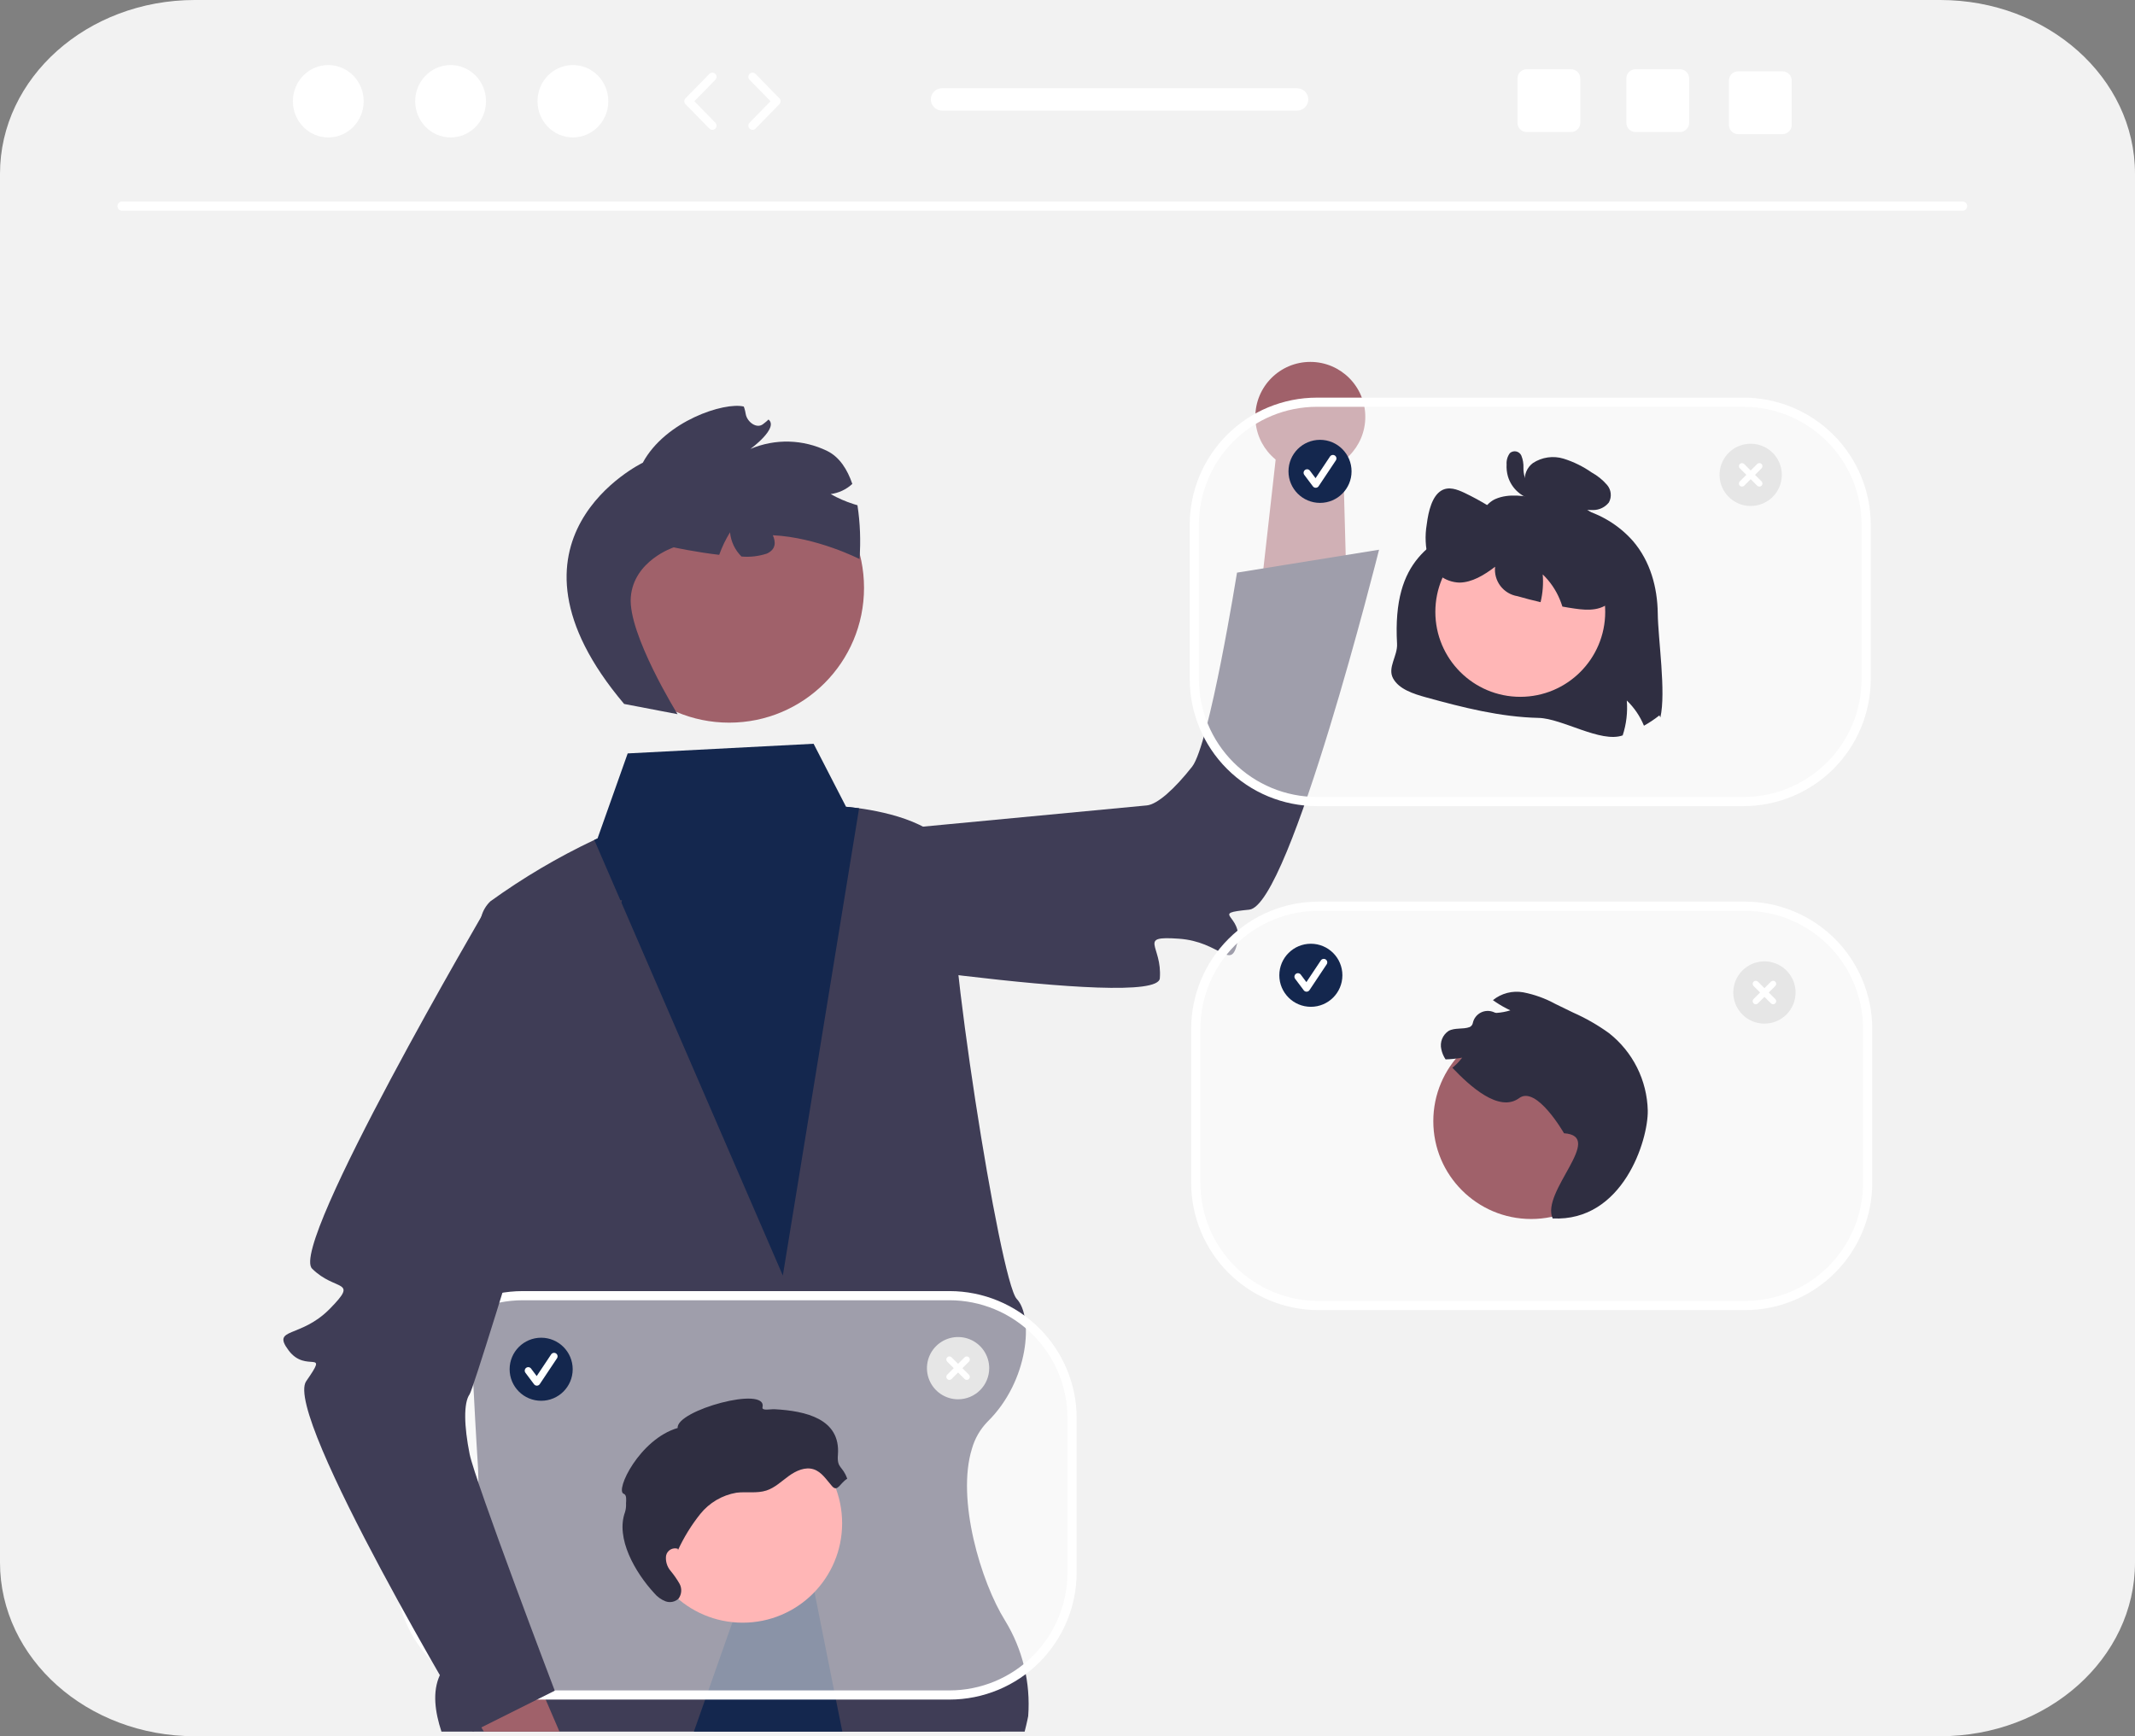 <svg width="466" height="379" viewBox="0 0 466 379" fill="none" xmlns="http://www.w3.org/2000/svg">
<rect x="0" y="0" width="466" height="379" fill="#808080" stroke="none"/>
<g clip-path="url(#clip0_18_1626)">
<path d="M466 37.936V341.064C466 362.018 446.962 379 423.472 379H42.528C19.038 379 0 362.018 0 341.064V37.936C0 16.982 19.038 0 42.528 0H423.472C446.962 0 466 16.982 466 37.936Z" fill="#F2F2F2"/>
<path d="M155.404 378L182.669 372.09L214.261 365.235C214.261 365.235 215.972 370.469 218.372 378H155.404Z" fill="#2F2E41"/>
<path d="M224.422 374.605C224.422 374.605 224.167 375.97 223.644 378H96.356C94.952 373.724 94.327 369.32 95.999 365.682C96.28 365.047 96.635 364.447 97.058 363.895C97.371 363.461 97.722 363.056 98.105 362.683C100.607 360.206 102.138 354.871 103.057 348.795C104.161 340.486 104.617 332.105 104.423 323.725C104.436 323.712 104.436 323.712 104.423 323.712C104.398 321.734 104.347 320.547 104.347 320.547C104.347 320.547 103.862 313.233 103.313 302.179C103.326 302.179 103.313 302.166 103.313 302.166C101.807 272.335 99.764 215.227 105.061 200.088C105.399 198.812 106.084 197.655 107.04 196.744C114.171 191.597 121.76 187.115 129.71 183.354C130.169 183.15 130.412 183.035 130.412 183.035L147.886 182.703L169.586 178.874L184.661 176.116C184.661 176.116 185.771 176.193 187.507 176.436C193.277 177.227 205.965 179.818 207.752 187.324C207.752 187.337 207.765 187.349 207.765 187.362C207.991 188.346 208.03 189.363 207.88 190.362C206.169 202.871 218.244 279.7 221.921 283.543C225.597 287.385 224.627 301.426 215.538 310.348C213.937 311.998 212.77 314.02 212.143 316.232C208.709 327.274 214.096 345.31 219.368 353.747C223.198 359.998 224.966 367.294 224.422 374.605Z" fill="#3F3D56"/>
<path d="M293.935 128.986L293.569 115.629L293.08 97.717L278.8 97.057L276.801 114.854L274.938 131.392L293.935 128.986Z" fill="#A0616A"/>
<path d="M147.67 185.543L167.703 207.042C167.703 207.042 252.584 220.751 253.152 213.553C253.72 206.354 248.129 204.269 257.294 204.909C266.459 205.549 268.662 212.06 270.059 205.833C271.455 199.605 263.771 199.452 272.668 198.57C281.566 197.687 301 120 301 120L270 125C270 125 263.975 162.562 260.196 167.362C256.418 172.162 252.627 175.607 250.296 175.815C247.965 176.022 147.67 185.543 147.67 185.543Z" fill="#3F3D56"/>
<path d="M159.158 157.748C175.412 157.748 188.588 144.572 188.588 128.318C188.588 112.065 175.412 98.889 159.158 98.889C142.905 98.889 129.729 112.065 129.729 128.318C129.729 144.572 142.905 157.748 159.158 157.748Z" fill="#A0616A"/>
<path d="M136.225 153.664L147.892 155.898C147.892 155.898 137.042 138.385 137.68 130.369C138.318 122.352 147.049 119.48 147.049 119.48C147.049 119.48 151.887 120.527 156.98 121.114C157.59 119.397 158.382 117.749 159.341 116.2C159.53 118.2 160.416 120.071 161.843 121.484C163.71 121.645 165.589 121.428 167.37 120.846C169.387 119.927 169.349 118.332 168.685 116.838C178.399 117.31 187.602 122.033 187.602 122.033C187.896 118.115 187.746 114.175 187.155 110.29C186.874 110.213 186.594 110.124 186.313 110.035C184.573 109.484 182.896 108.753 181.309 107.852C183.075 107.618 184.725 106.842 186.032 105.631C184.96 102.491 183.249 99.772 180.556 98.445C177.958 97.174 175.116 96.476 172.225 96.399C169.333 96.322 166.459 96.867 163.796 97.998C163.796 97.998 170.038 93.441 167.74 91.577C167.587 91.73 167.434 91.871 167.268 92.011C167.051 92.19 166.809 92.381 166.579 92.56C165.162 93.709 163.043 92.088 162.762 90.352C162.732 90.133 162.689 89.915 162.635 89.701C162.596 89.522 162.545 89.343 162.494 89.177C162.451 89.03 162.4 88.885 162.341 88.743C158.09 87.722 145.237 91.871 140.297 101.01C140.297 101.01 105.769 117.604 136.225 153.664Z" fill="#3F3D56"/>
<path d="M122.115 378H105.623L105.061 377.068L97.058 363.895L92.641 356.619L103.057 348.795L107.959 345.119L118.77 370.226L122.115 378Z" fill="#A0616A"/>
<path d="M129.715 183.354L170.868 278.437L187.512 176.436C185.776 176.193 184.666 176.117 184.666 176.117L177.582 162.356L137.003 164.463L130.417 183.035C130.417 183.035 130.174 183.15 129.715 183.354Z" fill="#14274E"/>
<path d="M183.856 378H151.447L172.139 319.283L182.669 372.09L183.856 378Z" fill="#14274E"/>
<path opacity="0.5" d="M380.903 197.816H287.744C272.974 197.816 261 209.789 261 224.56V258.24C261 273.01 272.974 284.984 287.744 284.984H380.903C395.674 284.984 407.648 273.01 407.648 258.24V224.56C407.648 209.789 395.674 197.816 380.903 197.816Z" fill="white"/>
<path d="M380.903 285.983H287.744C280.389 285.975 273.337 283.049 268.135 277.848C262.934 272.647 260.008 265.595 260 258.239V224.56C260.008 217.204 262.934 210.152 268.135 204.951C273.337 199.75 280.389 196.824 287.744 196.815H380.903C388.259 196.824 395.311 199.75 400.512 204.951C405.713 210.152 408.639 217.204 408.647 224.56V258.239C408.639 265.595 405.713 272.647 400.512 277.848C395.311 283.049 388.259 285.975 380.903 285.983ZM287.744 198.815C280.919 198.823 274.375 201.538 269.549 206.364C264.723 211.191 262.008 217.734 262 224.56V258.239C262.008 265.065 264.723 271.608 269.549 276.435C274.375 281.261 280.919 283.976 287.744 283.983H380.903C387.729 283.976 394.272 281.261 399.099 276.435C403.925 271.608 406.64 265.065 406.647 258.239V224.56C406.64 217.734 403.925 211.191 399.099 206.364C394.272 201.538 387.729 198.823 380.903 198.815L287.744 198.815Z" fill="white"/>
<path d="M334.204 266.095C346.001 266.095 355.564 256.532 355.564 244.736C355.564 232.939 346.001 223.376 334.204 223.376C322.407 223.376 312.844 232.939 312.844 244.736C312.844 256.532 322.407 266.095 334.204 266.095Z" fill="#A0616A"/>
<path d="M338.888 265.974C336.265 260.127 350.473 247.995 341.37 247.38C341.37 247.38 335.385 236.888 331.585 239.701C327.185 242.958 320.773 237.042 317.007 233.084C317.808 232.437 318.527 231.695 319.148 230.873C317.951 231.092 316.739 231.22 315.522 231.253C315.07 230.585 314.755 229.834 314.593 229.044C314.416 228.297 314.472 227.513 314.754 226.798C315.036 226.084 315.529 225.472 316.169 225.047C317.549 224.277 319.312 224.747 320.787 224.195C320.972 224.105 321.131 223.972 321.253 223.807C321.374 223.642 321.454 223.45 321.484 223.247C321.595 222.77 321.809 222.324 322.112 221.939C322.415 221.555 322.8 221.242 323.237 221.023C323.675 220.803 324.156 220.684 324.645 220.672C325.135 220.659 325.621 220.755 326.069 220.953C326.24 221.05 326.432 221.103 326.628 221.108C327.657 221.043 328.674 220.855 329.658 220.549C328.553 220.033 327.49 219.433 326.477 218.755C326.269 218.614 326.061 218.472 325.857 218.323C326.774 217.578 327.841 217.039 328.986 216.745C330.13 216.451 331.325 216.407 332.488 216.617C334.926 217.091 337.277 217.94 339.457 219.133C340.748 219.762 342.037 220.39 343.323 221.016C346.099 222.239 348.739 223.751 351.197 225.529C353.761 227.544 355.848 230.101 357.31 233.017C358.772 235.933 359.571 239.135 359.652 242.396C359.77 248.901 354.204 266.726 338.888 265.974Z" fill="#2F2E41"/>
<path opacity="0.5" d="M207.256 282.832H114.097C99.326 282.832 87.353 294.806 87.353 309.576V343.256C87.353 358.026 99.326 370 114.097 370H207.256C222.026 370 234 358.026 234 343.256V309.576C234 294.806 222.026 282.832 207.256 282.832Z" fill="white"/>
<path d="M207.256 371H114.097C106.741 370.992 99.689 368.066 94.488 362.865C89.287 357.664 86.361 350.612 86.353 343.256V309.576C86.361 302.221 89.287 295.169 94.488 289.967C99.689 284.766 106.741 281.84 114.097 281.832H207.256C214.612 281.84 221.664 284.766 226.865 289.967C232.066 295.169 234.992 302.221 235 309.576V343.256C234.992 350.612 232.066 357.664 226.865 362.865C221.663 368.066 214.611 370.992 207.256 371ZM114.097 283.832C107.271 283.84 100.728 286.555 95.901 291.381C91.075 296.207 88.36 302.751 88.353 309.576V343.256C88.36 350.081 91.075 356.625 95.901 361.451C100.728 366.278 107.271 368.992 114.097 369H207.256C214.081 368.992 220.625 366.278 225.451 361.451C230.277 356.625 232.992 350.081 233 343.256V309.576C232.992 302.751 230.277 296.207 225.451 291.381C220.625 286.555 214.081 283.84 207.256 283.832H114.097Z" fill="white"/>
<path d="M162.107 354.216C174.093 354.216 183.809 344.499 183.809 332.513C183.809 320.527 174.093 310.811 162.107 310.811C150.121 310.811 140.404 320.527 140.404 332.513C140.404 344.499 150.121 354.216 162.107 354.216Z" fill="#FFB6B6"/>
<path d="M147.969 338.089C147.699 337.998 147.413 337.967 147.13 337.996C146.846 338.025 146.573 338.115 146.327 338.259C146.082 338.404 145.87 338.599 145.706 338.832C145.542 339.065 145.431 339.33 145.378 339.61C145.307 340.185 145.353 340.768 145.515 341.325C145.677 341.881 145.951 342.398 146.319 342.845C147.06 343.732 147.724 344.681 148.304 345.681C148.587 346.187 148.72 346.763 148.687 347.342C148.653 347.921 148.455 348.478 148.116 348.948C147.746 349.308 147.282 349.555 146.777 349.662C146.272 349.768 145.747 349.729 145.264 349.55C144.301 349.173 143.449 348.558 142.79 347.762C138.641 343.261 134.313 335.788 136.434 330.045C136.61 329.431 136.68 328.792 136.641 328.154C136.681 327.424 136.817 326.323 136.128 326.074C134.208 325.381 139.597 314.154 147.915 311.712C147.509 307.879 167.52 302.365 166.428 307.177C166.232 308.041 168.164 307.572 169.049 307.62C175.838 307.987 183.506 309.693 182.888 317.562C182.648 320.61 183.909 319.907 184.921 322.791C183.344 323.731 182.827 325.792 181.612 324.416C180.396 323.041 179.358 321.318 177.616 320.741C175.761 320.125 173.748 321.046 172.166 322.193C170.584 323.34 169.132 324.766 167.272 325.367C165.186 326.041 162.912 325.572 160.737 325.845C157.634 326.377 154.832 328.023 152.856 330.474C150.909 332.911 149.265 335.576 147.961 338.41" fill="#2F2E41"/>
<path d="M135.765 196.508L106.407 197.784C106.407 197.784 63.008 271.819 68.113 276.924C73.219 282.03 78.435 279.132 71.998 285.687C65.561 292.242 59.178 289.689 63.008 294.795C66.837 299.901 71.943 294.155 66.837 301.495C61.731 308.836 103.216 378 103.216 378L121.086 369.065C121.086 369.065 103.696 323.369 102.499 317.379C101.301 311.389 101.143 306.269 102.499 304.361C103.854 302.453 135.765 196.508 135.765 196.508Z" fill="#3F3D56"/>
<path d="M286.117 219.776C289.918 219.776 293 216.695 293 212.893C293 209.092 289.918 206.01 286.117 206.01C282.316 206.01 279.234 209.092 279.234 212.893C279.234 216.695 282.316 219.776 286.117 219.776Z" fill="#14274E"/>
<path d="M285.178 216.476C285.059 216.476 284.942 216.448 284.836 216.395C284.73 216.341 284.637 216.264 284.566 216.169L282.688 213.665C282.627 213.585 282.582 213.493 282.557 213.396C282.531 213.298 282.525 213.196 282.539 213.096C282.553 212.996 282.587 212.9 282.638 212.813C282.689 212.726 282.757 212.65 282.838 212.589C282.919 212.529 283.011 212.485 283.109 212.46C283.206 212.435 283.308 212.43 283.408 212.444C283.508 212.459 283.604 212.493 283.691 212.545C283.777 212.597 283.853 212.666 283.913 212.747L285.141 214.385L288.297 209.652C288.409 209.483 288.585 209.365 288.784 209.326C288.983 209.286 289.19 209.327 289.359 209.439C289.527 209.552 289.645 209.727 289.685 209.926C289.724 210.125 289.684 210.332 289.571 210.501L285.815 216.135C285.747 216.236 285.656 216.321 285.549 216.38C285.442 216.439 285.322 216.472 285.199 216.475L285.178 216.476Z" fill="white"/>
<path d="M118.117 305.776C121.918 305.776 125 302.695 125 298.893C125 295.092 121.918 292.01 118.117 292.01C114.316 292.01 111.234 295.092 111.234 298.893C111.234 302.695 114.316 305.776 118.117 305.776Z" fill="#14274E"/>
<path d="M117.178 302.476C117.059 302.476 116.942 302.448 116.836 302.395C116.729 302.342 116.637 302.264 116.566 302.169L114.688 299.665C114.627 299.585 114.582 299.493 114.557 299.396C114.531 299.298 114.525 299.196 114.539 299.096C114.553 298.996 114.587 298.9 114.638 298.813C114.689 298.726 114.757 298.65 114.838 298.59C114.919 298.529 115.011 298.485 115.109 298.46C115.206 298.435 115.308 298.43 115.408 298.444C115.508 298.459 115.604 298.493 115.691 298.545C115.777 298.597 115.853 298.666 115.913 298.747L117.141 300.385L120.297 295.652C120.353 295.568 120.424 295.496 120.508 295.44C120.591 295.384 120.685 295.345 120.784 295.326C120.882 295.306 120.984 295.306 121.082 295.325C121.181 295.345 121.275 295.384 121.359 295.439C121.442 295.495 121.514 295.567 121.57 295.65C121.626 295.734 121.665 295.828 121.685 295.926C121.704 296.025 121.704 296.126 121.685 296.225C121.665 296.324 121.627 296.418 121.571 296.501L117.815 302.135C117.747 302.236 117.656 302.321 117.549 302.38C117.442 302.439 117.322 302.472 117.199 302.475L117.178 302.476Z" fill="white"/>
<path d="M385.117 223.45C383.773 223.45 382.459 223.052 381.341 222.305C380.224 221.558 379.353 220.497 378.839 219.255C378.324 218.014 378.19 216.647 378.452 215.329C378.714 214.011 379.361 212.8 380.312 211.85C381.262 210.899 382.473 210.252 383.791 209.99C385.109 209.728 386.476 209.862 387.717 210.377C388.959 210.891 390.021 211.762 390.767 212.879C391.514 213.997 391.913 215.311 391.912 216.655C391.912 218.457 391.197 220.186 389.922 221.46C388.648 222.735 386.919 223.45 385.117 223.45Z" fill="#E6E6E6"/>
<path d="M387.487 218.077L386.065 216.655L387.487 215.233C387.55 215.171 387.6 215.097 387.634 215.015C387.668 214.934 387.686 214.847 387.686 214.758C387.687 214.67 387.669 214.582 387.636 214.5C387.602 214.419 387.553 214.345 387.49 214.282C387.428 214.22 387.353 214.17 387.272 214.136C387.19 214.103 387.102 214.085 387.014 214.086C386.926 214.086 386.838 214.104 386.757 214.138C386.675 214.172 386.601 214.222 386.539 214.285L385.117 215.707L383.695 214.285C383.569 214.16 383.399 214.09 383.221 214.09C383.044 214.09 382.874 214.161 382.748 214.286C382.623 214.412 382.552 214.582 382.552 214.759C382.552 214.937 382.622 215.107 382.747 215.233L384.169 216.655L382.747 218.077C382.684 218.139 382.634 218.213 382.6 218.295C382.566 218.376 382.548 218.463 382.548 218.552C382.548 218.64 382.565 218.728 382.598 218.809C382.632 218.891 382.682 218.965 382.744 219.028C382.807 219.09 382.881 219.14 382.963 219.174C383.044 219.207 383.132 219.225 383.22 219.224C383.309 219.224 383.396 219.206 383.478 219.172C383.559 219.138 383.633 219.088 383.695 219.025L385.117 217.603L386.539 219.025C386.601 219.088 386.675 219.137 386.757 219.171C386.838 219.205 386.925 219.223 387.014 219.223C387.102 219.223 387.189 219.206 387.271 219.172C387.352 219.138 387.426 219.089 387.488 219.026C387.551 218.964 387.6 218.89 387.634 218.808C387.668 218.727 387.685 218.64 387.685 218.551C387.685 218.463 387.667 218.376 387.633 218.294C387.599 218.213 387.55 218.139 387.487 218.077Z" fill="white"/>
<path d="M209.117 305.451C207.773 305.451 206.459 305.052 205.341 304.305C204.224 303.559 203.353 302.497 202.839 301.256C202.324 300.014 202.19 298.647 202.452 297.329C202.714 296.011 203.361 294.8 204.312 293.85C205.262 292.899 206.473 292.252 207.791 291.99C209.109 291.728 210.476 291.862 211.717 292.377C212.959 292.891 214.021 293.762 214.767 294.88C215.514 295.997 215.913 297.311 215.912 298.655C215.912 300.457 215.197 302.186 213.922 303.46C212.648 304.735 210.919 305.451 209.117 305.451Z" fill="#E6E6E6"/>
<path d="M211.487 300.077L210.065 298.655L211.487 297.233C211.612 297.107 211.681 296.937 211.681 296.76C211.68 296.583 211.609 296.413 211.484 296.288C211.359 296.163 211.189 296.092 211.012 296.091C210.835 296.091 210.665 296.16 210.539 296.285L209.117 297.707L207.695 296.285C207.569 296.16 207.399 296.09 207.221 296.09C207.044 296.09 206.874 296.161 206.748 296.286C206.623 296.412 206.552 296.582 206.552 296.759C206.552 296.937 206.622 297.107 206.747 297.233L208.169 298.655L206.747 300.077C206.684 300.139 206.634 300.213 206.6 300.294C206.566 300.376 206.548 300.463 206.548 300.552C206.548 300.64 206.565 300.728 206.598 300.809C206.632 300.891 206.682 300.965 206.744 301.028C206.807 301.09 206.881 301.14 206.963 301.174C207.044 301.207 207.132 301.224 207.22 301.224C207.309 301.224 207.396 301.206 207.478 301.172C207.559 301.138 207.633 301.088 207.695 301.025L209.117 299.603L210.539 301.025C210.665 301.15 210.835 301.22 211.013 301.22C211.19 301.22 211.36 301.149 211.486 301.024C211.611 300.898 211.682 300.728 211.682 300.551C211.682 300.373 211.612 300.203 211.487 300.077Z" fill="white"/>
<path d="M286 103C292.627 103 298 97.627 298 91C298 84.373 292.627 79 286 79C279.373 79 274 84.373 274 91C274 97.627 279.373 103 286 103Z" fill="#A0616A"/>
<path opacity="0.5" d="M380.58 87.799H287.42C272.65 87.799 260.676 99.773 260.676 114.544V148.223C260.676 162.994 272.65 174.968 287.42 174.968H380.58C395.35 174.968 407.324 162.994 407.324 148.223V114.544C407.324 99.773 395.35 87.799 380.58 87.799Z" fill="white"/>
<path d="M380.58 175.968H287.42C280.064 175.959 273.012 173.034 267.811 167.832C262.61 162.631 259.684 155.579 259.676 148.224V114.543C259.684 107.188 262.61 100.136 267.811 94.935C273.012 89.733 280.064 86.808 287.42 86.799H380.58C387.936 86.808 394.988 89.733 400.189 94.935C405.39 100.136 408.316 107.188 408.324 114.543V148.224C408.316 155.579 405.39 162.631 400.189 167.832C394.988 173.034 387.936 175.959 380.58 175.968ZM287.42 88.799C280.595 88.807 274.051 91.522 269.225 96.348C264.398 101.174 261.684 107.718 261.676 114.543V148.224C261.684 155.049 264.398 161.593 269.225 166.419C274.051 171.245 280.595 173.96 287.42 173.968H380.58C387.405 173.96 393.949 171.245 398.775 166.419C403.602 161.593 406.316 155.049 406.324 148.224V114.543C406.316 107.718 403.602 101.174 398.775 96.348C393.949 91.522 387.405 88.807 380.58 88.799H287.42Z" fill="white"/>
<path d="M361.834 133.886C361.895 139.483 363.677 151.136 362.4 156.618L362.193 156.16C361.132 157.001 360.004 157.755 358.821 158.415C357.968 156.34 356.692 154.465 355.075 152.91C355.288 155.483 354.983 158.072 354.18 160.526C349.401 162.246 341.013 156.825 335.813 156.71C327.448 156.519 319.297 154.439 311.307 152.237C308.47 151.457 305.351 150.44 304.066 148.085C302.782 145.73 305.08 143.188 304.93 140.53C303.858 121.601 312.875 118.429 321.454 113.371C323.342 112.258 324.268 109.861 326.401 108.928C329.36 107.636 332.885 108.255 336.104 108.905C335.305 108.642 334.586 108.177 334.019 107.556C333.451 106.934 333.052 106.177 332.862 105.357C332.728 104.554 332.818 103.729 333.123 102.973C333.428 102.217 333.936 101.561 334.59 101.075C335.566 100.437 336.671 100.02 337.825 99.855C338.98 99.69 340.157 99.78 341.273 100.12C343.46 100.803 345.528 101.82 347.405 103.132C348.68 103.832 349.82 104.754 350.77 105.854C351.217 106.375 351.495 107.021 351.566 107.704C351.637 108.387 351.498 109.076 351.167 109.678C350.759 110.194 350.24 110.611 349.648 110.898C349.056 111.185 348.407 111.335 347.749 111.337C346.736 111.366 345.723 111.261 344.737 111.023C349.256 112.138 353.328 114.602 356.413 118.089C360.243 122.546 361.765 128.289 361.834 133.886Z" fill="#2F2E41"/>
<path d="M331.826 152.11C342.065 152.11 350.364 143.81 350.364 133.572C350.364 123.334 342.065 115.034 331.826 115.034C321.588 115.034 313.289 123.334 313.289 133.572C313.289 143.81 321.588 152.11 331.826 152.11Z" fill="#FFB6B6"/>
<path d="M352.054 130.774C349.875 133.412 346.633 133.274 343.75 132.854C342.84 132.724 341.93 132.578 341.021 132.41C340.86 131.898 340.676 131.385 340.47 130.888C339.617 128.813 338.341 126.938 336.723 125.383C336.894 127.416 336.736 129.464 336.257 131.447C334.567 131.057 332.885 130.621 331.21 130.139C329.729 129.898 328.396 129.097 327.488 127.902C326.58 126.707 326.166 125.208 326.332 123.716C323.923 125.551 321.301 127.142 318.548 127.172C316.996 127.132 315.498 126.596 314.274 125.642C313.049 124.689 312.162 123.368 311.743 121.873C311.104 119.453 310.992 116.924 311.414 114.457C311.781 111.513 312.607 108.278 314.595 107.093C316.193 106.13 318.036 106.818 319.68 107.598C323.301 109.336 326.735 111.442 329.926 113.883L329.964 114.686C330.79 110.733 333.519 107.682 336.494 107.376C338.497 107.177 340.455 108.102 342.343 109.035C344.812 110.124 347.107 111.569 349.156 113.325C351.471 115.43 353.079 118.2 353.759 121.254C354.47 124.565 353.935 128.495 352.054 130.774Z" fill="#2F2E41"/>
<path d="M333.704 105.047C333.894 105.063 333.427 104.956 333.579 105.02C333.504 104.985 333.433 104.946 333.365 104.9C333.353 104.892 333.203 104.771 333.301 104.855C333.074 104.679 332.904 104.441 332.809 104.169C332.599 103.509 332.501 102.819 332.519 102.127C332.557 101.217 332.402 100.309 332.064 99.464C331.964 99.235 331.811 99.032 331.618 98.874C331.425 98.715 331.198 98.603 330.954 98.549C330.71 98.495 330.456 98.499 330.214 98.561C329.972 98.622 329.748 98.74 329.56 98.905C329.032 99.617 328.776 100.495 328.84 101.38C328.793 102.236 328.883 103.094 329.109 103.921C329.497 105.28 330.272 106.498 331.34 107.425C332.573 108.505 334.122 109.159 335.756 109.289C335.981 109.284 336.199 109.214 336.384 109.087C336.57 108.96 336.714 108.782 336.8 108.575C336.886 108.367 336.91 108.139 336.869 107.918C336.827 107.698 336.722 107.494 336.567 107.331L334.515 105.383C334.299 105.17 334.008 105.051 333.705 105.052C333.402 105.053 333.112 105.174 332.898 105.388C332.684 105.602 332.563 105.892 332.562 106.195C332.561 106.498 332.68 106.789 332.893 107.005L334.945 108.953L335.756 106.995C335.418 106.965 335.083 106.896 334.76 106.792C334.409 106.694 334.074 106.547 333.764 106.355C333.461 106.189 333.177 105.991 332.917 105.763C332.75 105.617 332.591 105.462 332.44 105.299C332.386 105.24 332.332 105.18 332.28 105.119C332.283 105.124 332.064 104.848 332.158 104.974C331.921 104.649 331.714 104.304 331.541 103.941C331.48 103.812 331.43 103.679 331.391 103.542C331.318 103.317 331.259 103.088 331.213 102.856C331.125 102.369 331.099 101.873 331.134 101.38C331.144 101.17 331.165 100.962 331.197 100.754C331.226 100.645 331.247 100.534 331.261 100.422C331.265 100.143 331.223 100.571 331.078 100.635L330.499 100.792C330.405 100.784 330.313 100.756 330.232 100.708C330.15 100.66 330.08 100.594 330.027 100.516C330.003 100.42 330.01 100.437 330.048 100.567C330.091 100.719 330.125 100.874 330.149 101.03C330.193 101.394 330.218 101.76 330.225 102.126C330.233 102.903 330.323 103.676 330.495 104.433C330.655 105.194 331.052 105.885 331.628 106.407C332.205 106.929 332.931 107.256 333.704 107.341C334.007 107.338 334.298 107.217 334.512 107.002C334.727 106.788 334.849 106.497 334.851 106.194C334.845 105.891 334.722 105.603 334.508 105.389C334.294 105.176 334.006 105.053 333.704 105.047Z" fill="#2F2E41"/>
<path d="M288.117 109.776C291.918 109.776 295 106.695 295 102.893C295 99.092 291.918 96.01 288.117 96.01C284.316 96.01 281.234 99.092 281.234 102.893C281.234 106.695 284.316 109.776 288.117 109.776Z" fill="#14274E"/>
<path d="M287.178 106.476C287.059 106.476 286.942 106.448 286.836 106.395C286.73 106.341 286.637 106.264 286.566 106.169L284.688 103.665C284.627 103.585 284.582 103.493 284.557 103.396C284.531 103.298 284.525 103.196 284.539 103.096C284.553 102.996 284.587 102.9 284.638 102.813C284.689 102.726 284.757 102.65 284.838 102.589C284.919 102.529 285.011 102.485 285.109 102.46C285.206 102.435 285.308 102.43 285.408 102.444C285.508 102.459 285.604 102.493 285.691 102.545C285.777 102.597 285.853 102.666 285.913 102.747L287.141 104.385L290.297 99.652C290.409 99.483 290.585 99.365 290.784 99.326C290.983 99.286 291.19 99.327 291.359 99.439C291.527 99.552 291.645 99.727 291.685 99.926C291.724 100.125 291.684 100.332 291.571 100.501L287.815 106.135C287.747 106.236 287.656 106.321 287.549 106.38C287.442 106.439 287.322 106.472 287.199 106.475L287.178 106.476Z" fill="white"/>
<path d="M382.117 110.45C380.773 110.45 379.459 110.052 378.341 109.305C377.224 108.558 376.353 107.497 375.839 106.255C375.324 105.014 375.19 103.647 375.452 102.329C375.714 101.011 376.361 99.8 377.312 98.85C378.262 97.899 379.473 97.252 380.791 96.99C382.109 96.728 383.476 96.862 384.717 97.376C385.959 97.891 387.021 98.762 387.767 99.879C388.514 100.997 388.913 102.311 388.912 103.655C388.912 105.457 388.197 107.186 386.922 108.46C385.648 109.735 383.919 110.45 382.117 110.45Z" fill="#E6E6E6"/>
<path d="M384.487 105.077L383.065 103.655L384.487 102.233C384.55 102.171 384.6 102.097 384.634 102.015C384.668 101.934 384.686 101.847 384.686 101.758C384.687 101.67 384.669 101.582 384.636 101.5C384.602 101.419 384.553 101.345 384.49 101.282C384.428 101.22 384.353 101.17 384.272 101.136C384.19 101.103 384.102 101.085 384.014 101.086C383.926 101.086 383.838 101.104 383.757 101.138C383.675 101.172 383.601 101.222 383.539 101.285L382.117 102.707L380.695 101.285C380.569 101.16 380.399 101.09 380.221 101.09C380.044 101.09 379.874 101.161 379.748 101.286C379.623 101.412 379.552 101.582 379.552 101.759C379.552 101.937 379.622 102.107 379.747 102.233L381.169 103.655L379.747 105.077C379.684 105.139 379.634 105.213 379.6 105.295C379.566 105.376 379.548 105.463 379.548 105.552C379.548 105.64 379.565 105.728 379.598 105.809C379.632 105.891 379.682 105.965 379.744 106.028C379.807 106.09 379.881 106.14 379.963 106.174C380.044 106.207 380.132 106.225 380.22 106.224C380.309 106.224 380.396 106.206 380.478 106.172C380.559 106.138 380.633 106.088 380.695 106.025L382.117 104.603L383.539 106.025C383.601 106.088 383.675 106.137 383.757 106.171C383.838 106.205 383.925 106.223 384.014 106.223C384.102 106.223 384.189 106.206 384.271 106.172C384.352 106.138 384.426 106.089 384.488 106.026C384.551 105.964 384.6 105.89 384.634 105.808C384.668 105.727 384.685 105.64 384.685 105.551C384.685 105.463 384.667 105.376 384.633 105.294C384.599 105.213 384.55 105.139 384.487 105.077Z" fill="white"/>
<path d="M428.365 46H26.635C26.369 46 26.115 45.895 25.928 45.707C25.74 45.52 25.635 45.265 25.635 45C25.635 44.735 25.74 44.48 25.928 44.293C26.115 44.105 26.369 44 26.635 44H428.365C428.63 44 428.885 44.105 429.072 44.293C429.26 44.48 429.365 44.735 429.365 45C429.365 45.265 429.26 45.52 429.072 45.707C428.885 45.895 428.63 46 428.365 46Z" fill="white"/>
<path d="M71.654 30C75.922 30 79.382 26.463 79.382 22.1C79.382 17.737 75.922 14.2 71.654 14.2C67.386 14.2 63.926 17.737 63.926 22.1C63.926 26.463 67.386 30 71.654 30Z" fill="white"/>
<path d="M98.351 30C102.619 30 106.079 26.463 106.079 22.1C106.079 17.737 102.619 14.2 98.351 14.2C94.083 14.2 90.623 17.737 90.623 22.1C90.623 26.463 94.083 30 98.351 30Z" fill="white"/>
<path d="M125.047 30C129.315 30 132.775 26.463 132.775 22.1C132.775 17.737 129.315 14.2 125.047 14.2C120.779 14.2 117.319 17.737 117.319 22.1C117.319 26.463 120.779 30 125.047 30Z" fill="white"/>
<path d="M155.489 28.344C155.367 28.344 155.246 28.32 155.134 28.273C155.022 28.225 154.92 28.156 154.835 28.069L149.621 22.739C149.454 22.568 149.36 22.338 149.36 22.1C149.36 21.861 149.454 21.631 149.621 21.461L154.835 16.131C154.919 16.045 155.019 15.976 155.13 15.929C155.24 15.882 155.359 15.857 155.479 15.856C155.599 15.855 155.718 15.877 155.829 15.922C155.94 15.966 156.042 16.032 156.128 16.116C156.213 16.2 156.282 16.3 156.329 16.411C156.376 16.521 156.401 16.64 156.402 16.759C156.404 16.88 156.381 16.999 156.337 17.11C156.292 17.221 156.226 17.323 156.142 17.409L151.553 22.1L156.142 26.791C156.268 26.92 156.353 27.082 156.386 27.259C156.42 27.436 156.401 27.619 156.331 27.784C156.261 27.95 156.144 28.092 155.994 28.191C155.844 28.291 155.669 28.344 155.489 28.344Z" fill="white"/>
<path d="M164.251 28.344C164.071 28.344 163.895 28.291 163.745 28.191C163.595 28.092 163.478 27.95 163.408 27.784C163.339 27.619 163.319 27.436 163.353 27.259C163.387 27.082 163.472 26.92 163.597 26.791L168.186 22.1L163.597 17.409C163.428 17.235 163.334 17.002 163.337 16.759C163.34 16.517 163.438 16.286 163.612 16.116C163.785 15.947 164.018 15.853 164.261 15.856C164.503 15.859 164.734 15.957 164.904 16.131L170.118 21.461C170.285 21.631 170.379 21.861 170.379 22.1C170.379 22.338 170.285 22.568 170.118 22.739L164.904 28.069C164.819 28.156 164.717 28.225 164.605 28.273C164.493 28.32 164.372 28.344 164.251 28.344Z" fill="white"/>
<path d="M366.674 15.114H356.978C356.715 15.114 356.455 15.166 356.212 15.266C355.97 15.367 355.749 15.514 355.563 15.7C355.377 15.886 355.23 16.107 355.129 16.35C355.029 16.593 354.977 16.853 354.977 17.116V26.82C354.977 27.083 355.029 27.344 355.129 27.586C355.23 27.829 355.377 28.05 355.563 28.236C355.749 28.422 355.97 28.569 356.212 28.67C356.455 28.77 356.715 28.822 356.978 28.822H366.674C367.206 28.822 367.716 28.612 368.093 28.237C368.47 27.862 368.683 27.352 368.685 26.82V17.116C368.683 16.584 368.47 16.075 368.093 15.699C367.716 15.324 367.206 15.114 366.674 15.114Z" fill="white"/>
<path d="M342.914 15.114H333.219C332.956 15.114 332.695 15.166 332.453 15.266C332.21 15.367 331.989 15.514 331.803 15.7C331.617 15.886 331.47 16.107 331.369 16.35C331.269 16.593 331.217 16.853 331.217 17.116V26.82C331.217 27.083 331.269 27.344 331.369 27.586C331.47 27.829 331.617 28.05 331.803 28.236C331.989 28.422 332.21 28.569 332.453 28.67C332.695 28.77 332.956 28.822 333.219 28.822H342.914C343.446 28.822 343.956 28.612 344.333 28.237C344.71 27.862 344.923 27.352 344.925 26.82V17.116C344.923 16.584 344.71 16.075 344.333 15.699C343.956 15.324 343.446 15.114 342.914 15.114Z" fill="white"/>
<path d="M389.063 15.571H379.368C379.105 15.571 378.844 15.623 378.602 15.723C378.359 15.824 378.138 15.971 377.952 16.157C377.766 16.343 377.619 16.564 377.518 16.807C377.418 17.049 377.366 17.31 377.366 17.573V27.277C377.366 27.54 377.418 27.801 377.518 28.044C377.619 28.286 377.766 28.507 377.952 28.693C378.138 28.879 378.359 29.026 378.602 29.127C378.844 29.227 379.105 29.279 379.368 29.279H389.063C389.595 29.279 390.105 29.069 390.482 28.694C390.859 28.319 391.072 27.809 391.074 27.277V17.573C391.072 17.041 390.859 16.532 390.482 16.156C390.105 15.781 389.595 15.571 389.063 15.571Z" fill="white"/>
<path d="M283.13 19.263H205.628C205.306 19.261 204.987 19.323 204.689 19.444C204.391 19.566 204.12 19.745 203.892 19.972C203.664 20.199 203.483 20.469 203.359 20.766C203.235 21.063 203.172 21.381 203.172 21.703C203.172 22.025 203.235 22.343 203.359 22.64C203.483 22.938 203.664 23.207 203.892 23.434C204.12 23.661 204.391 23.84 204.689 23.962C204.987 24.084 205.306 24.145 205.628 24.143H283.13C283.774 24.139 284.391 23.88 284.845 23.423C285.299 22.966 285.554 22.348 285.554 21.703C285.554 21.059 285.299 20.44 284.845 19.983C284.391 19.526 283.774 19.267 283.13 19.263Z" fill="white"/>
</g>
<defs>
<clipPath id="clip0_18_1626">
<rect width="466" height="379" fill="white"/>
</clipPath>
</defs>
</svg>

